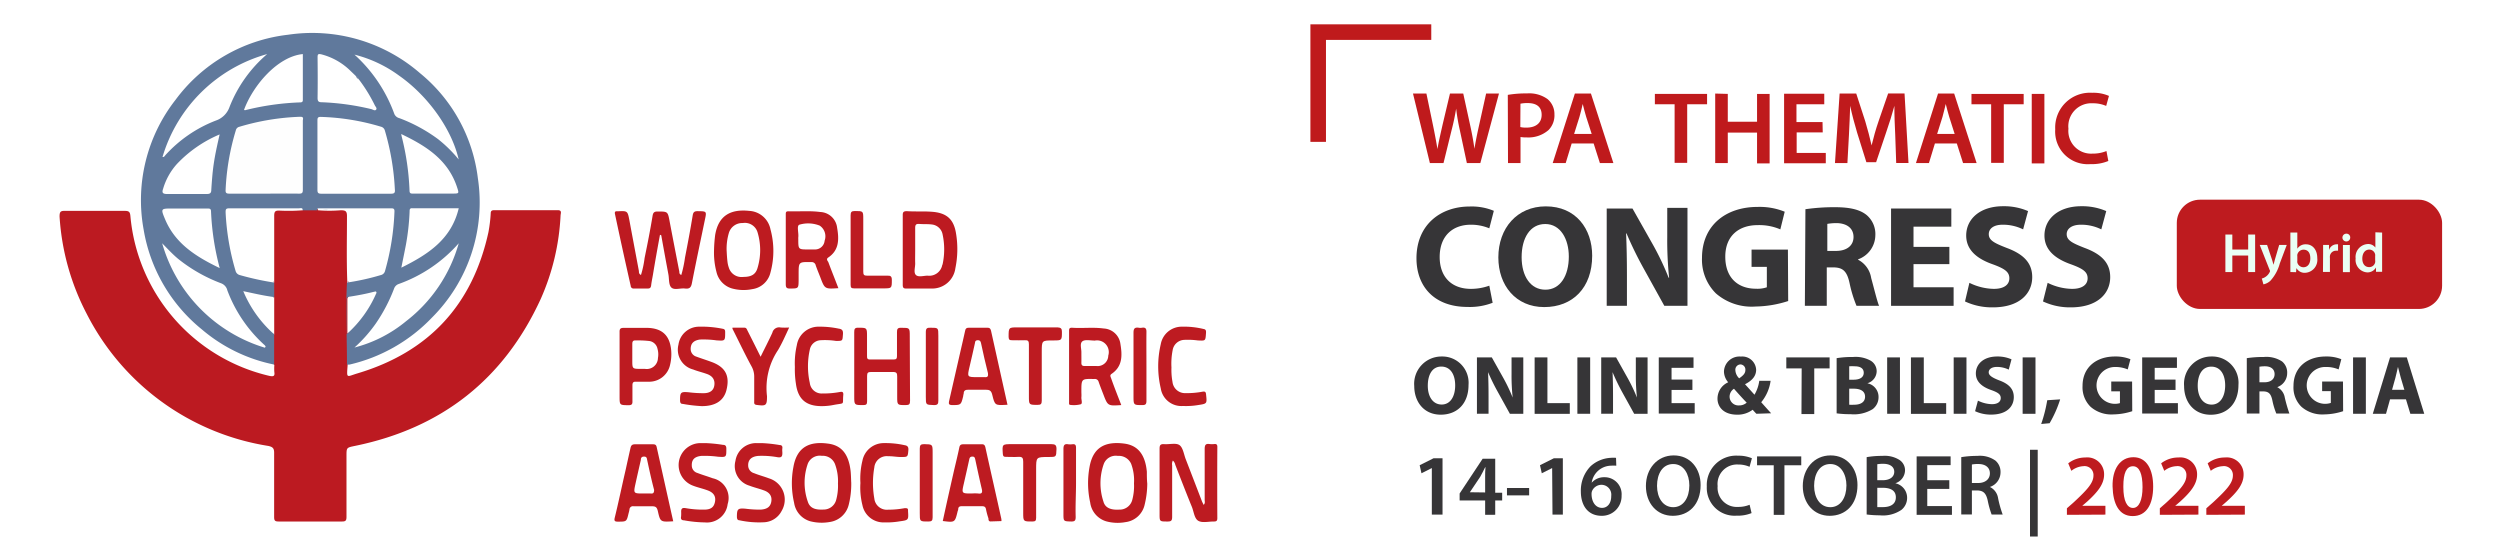 <svg id="Layer_1" data-name="Layer 1" xmlns="http://www.w3.org/2000/svg" viewBox="0 0 359.68 80"><defs><style>.cls-1{fill:#fff;}.cls-2{fill:#fefefe;}.cls-3{fill:#bc1a21;}.cls-4{fill:#60799c;}.cls-5{fill:#bd1a21;}.cls-6{fill:#bd1b21;}.cls-7{fill:#bd1b20;}.cls-8{fill:#bf1c23;}.cls-9{fill:#bd1c22;}.cls-10{fill:#be1b23;}.cls-11{fill:#fdfdfd;}.cls-12{fill:#6f82a3;}.cls-13{fill:#bb1d1a;}.cls-14{fill:#bf1a1c;}.cls-15{fill:#363537;}.cls-16{fill:#be1b1f;}.cls-17{fill:#eafff4;}</style></defs><rect class="cls-1" width="359.68" height="80"/><path class="cls-2" d="M46.51,30.15l.28,0h.42C47,30.17,46.74,30.17,46.51,30.15Zm0,0,.28,0h.42C47,30.17,46.74,30.17,46.51,30.15Zm0,0,.28,0h.42C47,30.17,46.74,30.17,46.51,30.15Zm0,0,.28,0h.42C47,30.17,46.74,30.17,46.51,30.15Zm0,0,.28,0h.42C47,30.17,46.74,30.17,46.51,30.15Zm0,0,.28,0h.42C47,30.17,46.74,30.17,46.51,30.15Zm33.71.15c-3.06,0-6.14,0-9.23,0-.36,0-.45.13-.49.48a21.53,21.53,0,0,1-.32,2.65Q66.76,49.12,51.36,53.77c-1.66.49-1.59.87-1.44-1.29.11,0,.23,0,.34,0a23.82,23.82,0,0,0,11.88-6.76,23.39,23.39,0,0,0,6.61-20,23.1,23.1,0,0,0-8.33-15.11A23.65,23.65,0,0,0,41.43,5a23.43,23.43,0,0,0-16.18,9.37A23.42,23.42,0,0,0,20.66,33a23.43,23.43,0,0,0,8.39,14.4,23.08,23.08,0,0,0,10.39,5.05,6.56,6.56,0,0,0,0,1c.1.62-.18.65-.71.54a26,26,0,0,1-20-23c0-.66-.28-.76-.85-.74-2.84,0-5.67,0-8.53,0-.67,0-.86.12-.81.82a34.8,34.8,0,0,0,3.91,14.05,35.57,35.57,0,0,0,26.14,19c.64.12.82.32.82,1-.05,3.08,0,6.15,0,9.23,0,.54.15.64.66.64q4.55,0,9.09,0c.54,0,.66-.15.66-.66,0-2.91,0-5.82,0-8.73,0-1.27,0-1.23,1.23-1.49C63.55,61.59,72.5,54.56,77.8,43a33.42,33.42,0,0,0,2.85-12C80.66,30.71,80.88,30.28,80.22,30.3ZM50.05,47.92l-.17.15c0-1.76,0-3.35,0-4.94a.44.44,0,0,1,.15-.36.85.85,0,0,1,.35-.1c1.13-.18,2.26-.39,3.37-.68.13,0,.3-.12.38,0s0,.23-.05.33A16.7,16.7,0,0,1,50.05,47.92Zm8.39-1.72A19.19,19.19,0,0,1,51,50a20.51,20.51,0,0,0,3.07-3.46,23.76,23.76,0,0,0,2.62-5,1.09,1.09,0,0,1,.64-.67A20.82,20.82,0,0,0,66,35,21.5,21.5,0,0,1,58.44,46.2Zm-.7-7.69c.24-1.18.45-2.21.65-3.24a34.18,34.18,0,0,0,.54-4.82c0-.28,0-.51.38-.49H66C64.93,34.45,61.57,36.61,57.74,38.51Zm0-19.22C61.32,21,64.49,23,65.78,27c.28.85.25.85-.65.85H59.49c-.28,0-.56.05-.57-.4a37.25,37.25,0,0,0-1.12-7.78C57.78,19.6,57.77,19.52,57.72,19.29Zm-.31-8.46c4.18,2.92,7.6,7.7,8.6,12.08A19.21,19.21,0,0,0,63,20a22.77,22.77,0,0,0-5.54-3,1.06,1.06,0,0,1-.72-.59A21.25,21.25,0,0,0,51,7.86,18.4,18.4,0,0,1,57.41,10.83ZM45.69,8.24c0-.43.08-.52.51-.43a9.26,9.26,0,0,1,4.24,2.4l.76.73a1.07,1.07,0,0,0,.41.46,22.22,22.22,0,0,1,2.32,3.76c.1.19.35.42.18.62s-.44,0-.65-.07a36.25,36.25,0,0,0-7.18-1c-.43,0-.59-.13-.59-.61C45.72,12.17,45.71,10.21,45.69,8.24Zm0,9.1c0-.36.06-.53.51-.51a33.13,33.13,0,0,1,8.63,1.41.76.76,0,0,1,.56.55,36,36,0,0,1,1.44,8.49c0,.48-.13.59-.59.59-1.65,0-3.32,0-5,0s-3.34,0-5,0c-.42,0-.57-.09-.57-.54Q45.72,22.32,45.69,17.34ZM43.57,7.78v6.61c0,.23-.09.32-.32.34a37.63,37.63,0,0,0-8,1.13.33.33,0,0,1-.14-.06C36.4,12.29,39.94,8.13,43.57,7.78Zm-5.13,0A19.22,19.22,0,0,0,33,15.45a3.15,3.15,0,0,1-1.92,1.89,19,19,0,0,0-7.29,5c-.1.13-.18.28-.4.25A21.78,21.78,0,0,1,38.44,7.78ZM31.58,19.3c-.35,1.54-.67,2.95-.87,4.38-.17,1.18-.25,2.38-.33,3.56,0,.47-.15.63-.64.63q-2.93,0-5.85,0c-.54,0-.56-.21-.46-.62a9.19,9.19,0,0,1,2-3.67A18.07,18.07,0,0,1,31.58,19.3ZM24.76,30h5.06c.32,0,.53,0,.54.41a37.67,37.67,0,0,0,1.25,8.16c-3.41-1.64-6.38-3.51-7.85-7C23.1,30,23.14,30,24.76,30ZM38.12,50A22,22,0,0,1,23.33,35c.76.77,1.48,1.56,2.31,2.25a22.46,22.46,0,0,0,6.15,3.5,1.45,1.45,0,0,1,.89.89,20.07,20.07,0,0,0,5.44,8,1.94,1.94,0,0,1,.1.17A.86.86,0,0,0,38.12,50Zm1.32-1.9c0-.05-.11-.1-.16-.15A16.89,16.89,0,0,1,35,41.89c1.47.31,2.86.64,4.29.83v.13a.18.18,0,0,0,.16-.09Zm.79-17.8c-.59,0-.79.1-.77.75,0,2.89,0,5.79,0,8.69,0,.31,0,.61,0,.92a.33.33,0,0,0-.16-.15v.12a40.54,40.54,0,0,1-4.77-1.05A.84.84,0,0,1,33.9,39a35.36,35.36,0,0,1-1.44-8.42c0-.43,0-.61.54-.61,3.35,0,6.69,0,10,0,.19,0,.46-.1.54.13a.76.76,0,0,1,0,.16A25.07,25.07,0,0,1,40.23,30.3Zm8.75,0a20.09,20.09,0,0,1-3.29,0,.29.29,0,0,1,0-.16c.05-.15.23-.13.4-.13,3.42,0,6.85,0,10.27,0,.39,0,.46.16.44.51A35.91,35.91,0,0,1,55.39,39a.8.8,0,0,1-.62.58,34.17,34.17,0,0,1-4.69,1.05s0-.09,0-.12a.65.65,0,0,0-.16.13c-.13-3.16-.07-6.31-.05-9.47C49.88,30.43,49.69,30.27,49,30.28Zm-2.19-.11h.42c-.23,0-.47,0-.7,0Zm-.28,0,.28,0h.42C47,30.17,46.74,30.17,46.51,30.15Zm0,0,.28,0h.42C47,30.17,46.74,30.17,46.51,30.15Zm0,0,.28,0h.42C47,30.17,46.74,30.17,46.51,30.15Zm0,0,.28,0h.42C47,30.17,46.74,30.17,46.51,30.15Zm0,0,.28,0h.42C47,30.17,46.74,30.17,46.51,30.15Zm0,0,.28,0h.42C47,30.17,46.74,30.17,46.51,30.15Z"/><path class="cls-2" d="M94.48,64.33c-.08-.37-.26-.41-.59-.41-.83,0-1.69,0-2.52,0-.45,0-.58.18-.66.54-.23,1-.47,2.1-.7,3.15-.53,2.28-1,4.57-1.56,6.85-.1.42-.07.6.46.59,1.24,0,1.24,0,1.52-1.18a5.29,5.29,0,0,0,.13-.54.5.5,0,0,1,.61-.49c.9,0,1.79,0,2.67,0,.53,0,.67.19.79.63C95,75.11,95,75.11,96.86,75,96.05,71.41,95.27,67.87,94.48,64.33ZM93.58,71c-.34,0-.71,0-1,0-1.44,0-1.46,0-1.15-1.41.25-1.15.51-2.28.77-3.41,0-.25.07-.49.46-.49s.4.24.45.5c.31,1.43.62,2.87,1,4.3C94.1,70.9,94,71.05,93.58,71Z"/><path class="cls-2" d="M96.55,50.26c-.23-2.06-1.35-3.06-3.48-3.09-1.1,0-2.19,0-3.31,0-.47,0-.64.11-.62.62,0,1.64,0,3.28,0,4.92V57c0,1.3,0,1.28,1.28,1.3.5,0,.59-.18.57-.61,0-.75,0-1.51,0-2.24,0-.41.12-.55.51-.53.64,0,1.28,0,1.9,0a3.07,3.07,0,0,0,3-2.41A6.47,6.47,0,0,0,96.55,50.26Zm-1.89,1.25a1.61,1.61,0,0,1-1.87,1.56h-.55c-1.27,0-1.27,0-1.27-1.23,0-.77,0-1.56,0-2.33,0-.38.09-.56.51-.53a13.86,13.86,0,0,1,2,.09,1.41,1.41,0,0,1,1.12,1.13A2.89,2.89,0,0,1,94.66,51.51Z"/><path class="cls-2" d="M96.64,41.4c-.45-.41-.34-1.28-.47-1.94q-.51-2.73-1-5.46c0-.08,0-.19-.21-.21-.35,1.89-.69,3.79-1,5.67-.09.54-.21,1.07-.27,1.61-.05.31-.15.44-.48.44-.69,0-1.36,0-2,0a.4.4,0,0,1-.46-.39Q89.58,36,88.48,30.81c-.06-.3,0-.44.31-.41h.07c1.44-.07,1.43-.07,1.7,1.34.45,2.43.91,4.84,1.36,7.26,0,.18,0,.43.3.56a14.17,14.17,0,0,0,.52-2.44c.41-2,.81-4,1.15-6.08.08-.48.26-.61.72-.61,1.46,0,1.46,0,1.72,1.36.46,2.44.94,4.89,1.41,7.31,0,.17,0,.35.28.46a17,17,0,0,0,.53-2.49c.39-2,.77-4,1.11-6.08.08-.48.25-.61.72-.61,1.3,0,1.3,0,1,1.26-.62,3-1.26,6-1.86,9.08-.12.63-.33.87-1,.79S97.09,41.76,96.64,41.4Z"/><path class="cls-2" d="M97.61,49.59a3,3,0,0,1,3-2.59,15.17,15.17,0,0,1,3.36.3c.3.05.36.19.36.47,0,1.3,0,1.28-1.24,1.2a13.63,13.63,0,0,0-2.39-.12c-.92.13-1.33.58-1.33,1.35a1.14,1.14,0,0,0,.82,1.11c.69.26,1.41.48,2.11.74,2,.74,2.72,2,2.17,4.13-.4,1.49-1.61,2.26-3.54,2.25a21,21,0,0,1-2.73-.32c-.29,0-.37-.16-.39-.47,0-1.2.08-1.31,1.26-1.2a16.76,16.76,0,0,0,2.12.13c.93,0,1.44-.39,1.55-1.11s-.16-1.35-1.11-1.67c-.64-.23-1.31-.38-1.93-.63A2.94,2.94,0,0,1,97.61,49.59Z"/><path class="cls-2" d="M104.69,72.52a3,3,0,0,1-3.28,2.64,17.84,17.84,0,0,1-3-.3c-.36,0-.5-.19-.42-.55A5.65,5.65,0,0,0,98,73.6c0-.46.19-.57.67-.49a13.74,13.74,0,0,0,2.65.21c1,0,1.41-.39,1.55-1.14s-.18-1.32-1.09-1.64c-.67-.25-1.39-.4-2.06-.66a3.16,3.16,0,0,1,1-6.13h.77A20.76,20.76,0,0,1,104,64c.4,0,.51.2.5.59,0,1.2,0,1.2-1.2,1.12a14.73,14.73,0,0,0-2.39-.12c-1,.1-1.4.56-1.38,1.36a1.11,1.11,0,0,0,.82,1.1c.72.28,1.46.49,2.19.76A2.89,2.89,0,0,1,104.69,72.52Z"/><path class="cls-2" d="M110.85,33a3.29,3.29,0,0,0-3.06-2.66c-2.69-.29-4.44.69-4.9,3.48a20.79,20.79,0,0,0-.16,2.14,10.88,10.88,0,0,0,.36,3.21,3.21,3.21,0,0,0,2.22,2.33,6.28,6.28,0,0,0,2.92.1,3.13,3.13,0,0,0,2.61-2.36A11.8,11.8,0,0,0,110.85,33ZM109,38.51c-.27,1-.94,1.33-2.05,1.33a1.91,1.91,0,0,1-2.09-1.33,3.87,3.87,0,0,1-.19-.8c-.07-.56-.1-1.13-.13-1.69a8,8,0,0,1,.32-2.49,2,2,0,0,1,2-1.44A1.9,1.9,0,0,1,109,33.46,8.86,8.86,0,0,1,109,38.51Z"/><path class="cls-2" d="M112.46,73.5a3,3,0,0,1-2.54,1.64,13.33,13.33,0,0,1-3.56-.29c-.24,0-.32-.18-.34-.44,0-1.17.1-1.32,1.25-1.22a15.71,15.71,0,0,0,2.17.13c.94-.06,1.41-.42,1.53-1.16s-.2-1.31-1.1-1.62c-.69-.25-1.39-.41-2.06-.67a2.93,2.93,0,0,1-2-3.56,3,3,0,0,1,3-2.56h.77a20.11,20.11,0,0,1,2.59.28c.29,0,.43.16.39.46s0,.46,0,.7c0,.5-.15.68-.7.59a12.6,12.6,0,0,0-2.74-.19c-1,.08-1.51.55-1.48,1.41a1.15,1.15,0,0,0,.86,1.08c.68.28,1.42.47,2.13.74A3.19,3.19,0,0,1,112.46,73.5Z"/><path class="cls-2" d="M113.54,47.15c-.55,1.13-1,2.21-1.6,3.21A9.81,9.81,0,0,0,110.35,57V57c0,1.36-.13,1.44-1.54,1.25-.36-.07-.3-.3-.3-.51,0-1.18,0-2.34,0-3.52a3,3,0,0,0-.33-1.41c-1-1.82-1.87-3.68-2.8-5.51,0,0,0,0,0-.16h1.7c.35,0,.38.29.5.5.6,1.18,1.19,2.36,1.85,3.69.6-1.24,1.18-2.34,1.69-3.46a1,1,0,0,1,1.21-.75A9.72,9.72,0,0,0,113.54,47.15Z"/><path class="cls-2" d="M119.16,37.05c1.59-1.06,1.56-2.65,1.28-4.27A2.55,2.55,0,0,0,118,30.5c-1.53-.2-3-.05-4.58-.1-.34,0-.37.15-.37.42v2.74c0,2.44,0,4.89,0,7.33,0,.47.12.64.62.62,1.22,0,1.22,0,1.23-1.28v-.77c0-1.8,0-1.78,1.82-1.75a.58.58,0,0,1,.64.47c.2.58.44,1.15.66,1.71.64,1.7.64,1.7,2.6,1.57-.5-1.31-1-2.54-1.46-3.78C119,37.46,118.87,37.25,119.16,37.05Zm-.52-2.42a1.38,1.38,0,0,1-1.43,1.26c-.31,0-.62,0-.91,0-1.45,0-1.45,0-1.45-1.48a2.43,2.43,0,0,1,0-.27c.09-.63-.28-1.69.18-1.82a4.46,4.46,0,0,1,2.9.14A1.85,1.85,0,0,1,118.64,34.63Z"/><path class="cls-2" d="M117.87,47a13,13,0,0,1,2.79.28c.49.07.65.26.62.77-.08,1,0,1-1,1a10.64,10.64,0,0,0-2.25-.1,1.66,1.66,0,0,0-1.52,1.35,11,11,0,0,0,0,4.8,1.71,1.71,0,0,0,1.83,1.51,12.66,12.66,0,0,0,2.53-.22c.32-.05.47,0,.46.38-.07,1.62.41,1.21-1.32,1.54a8.46,8.46,0,0,1-1.73.17c-2.23,0-3.4-1-3.69-3.23a13.28,13.28,0,0,1-.15-2.41,11.56,11.56,0,0,1,.28-3.12A3.16,3.16,0,0,1,117.87,47Z"/><path class="cls-2" d="M122.38,67.77c-.28-2.41-1.28-3.71-3.28-3.95-2.61-.35-4.44.46-4.95,3.36a12.46,12.46,0,0,0,.1,5.16A3.26,3.26,0,0,0,116.59,75a6.56,6.56,0,0,0,2.79.1,3.29,3.29,0,0,0,2.73-2.49,12.16,12.16,0,0,0,.36-3.17C122.44,69,122.44,68.37,122.38,67.77ZM120.28,72a1.86,1.86,0,0,1-1.79,1.31c-1,.05-1.92-.08-2.26-1.11a8.27,8.27,0,0,1,0-5.51,1.86,1.86,0,0,1,2-1.11,1.89,1.89,0,0,1,1.9,1.18,7.1,7.1,0,0,1,.43,2.82A7.59,7.59,0,0,1,120.28,72Z"/><path class="cls-2" d="M127.05,41.49c-1.4,0-2.77,0-4.17,0-.39,0-.5-.11-.5-.51,0-1.69,0-3.37,0-5.06s0-3.3,0-4.93c0-.5.13-.63.62-.63,1.2,0,1.2,0,1.2,1.18,0,2.51,0,5,0,7.53,0,.45.09.6.57.59,1,0,1.92,0,2.88,0,.46,0,.66.08.66.61C128.28,41.49,128.31,41.49,127.05,41.49Z"/><path class="cls-2" d="M125.8,67.23a12.91,12.91,0,0,0,0,4.47,1.81,1.81,0,0,0,2,1.61,12.59,12.59,0,0,0,2.37-.22c.33,0,.51,0,.48.38v.07c.08,1.29.08,1.29-1.23,1.47a11.26,11.26,0,0,1-2.17.15,3.09,3.09,0,0,1-3.16-2.48,10.36,10.36,0,0,1-.29-3.19,10.8,10.8,0,0,1,.29-3.21,3.13,3.13,0,0,1,3.13-2.53,12.6,12.6,0,0,1,2.94.3c.42.06.57.26.54.7-.09,1-.07,1-1.09,1-.6,0-1.21-.13-1.81-.11A1.79,1.79,0,0,0,125.8,67.23Z"/><path class="cls-2" d="M130.92,48.36c0,3.1,0,6.2,0,9.29,0,.5-.11.63-.62.63-1.23,0-1.23,0-1.23-1.22,0-1,0-1.91,0-2.88,0-.46-.07-.67-.61-.66-1.05,0-2.1,0-3.16,0-.41,0-.56.1-.56.55,0,1.22,0,2.44,0,3.67,0,.44-.13.54-.56.54-1.29,0-1.29,0-1.29-1.28V52.71c0-1.64,0-3.28,0-4.92,0-.46.08-.66.59-.64,1.25,0,1.25,0,1.25,1.26,0,.92,0,1.82,0,2.74,0,.39,0,.59.5.57,1.12,0,2.22,0,3.31,0,.38,0,.5-.1.5-.48,0-1.15,0-2.29,0-3.44,0-.46.08-.66.61-.64C130.92,47.18,130.92,47.15,130.92,48.36Z"/><path class="cls-2" d="M134.18,65.13c0,3.1,0,6.18,0,9.28,0,.49-.13.63-.63.62-1.24,0-1.22,0-1.22-1.2,0-1.49,0-3,0-4.44h0c0-1.62,0-3.23,0-4.85,0-.49.13-.64.62-.64C134.16,63.93,134.18,63.9,134.18,65.13Z"/><path class="cls-2" d="M135,48.31c0,3.1,0,6.2,0,9.3,0,.49-.08.68-.64.67-1.16-.05-1.16,0-1.16-1.2V52.72c0-1.64,0-3.28,0-4.93,0-.54.16-.66.67-.64C135,47.18,135,47.15,135,48.31Z"/><path class="cls-2" d="M137.57,33.74c-.31-2.21-1.36-3.14-3.59-3.28-1.16-.08-2.34,0-3.51-.08-.46,0-.6.13-.59.59,0,1.67,0,3.35,0,5s0,3.33,0,5c0,.43.12.56.54.54,1.18,0,2.35,0,3.53,0a3.36,3.36,0,0,0,3.5-2.91A13.58,13.58,0,0,0,137.57,33.74Zm-2,4.35a1.9,1.9,0,0,1-2.11,1.57c-.57,0-1.33.26-1.69-.1s-.08-1.11-.1-1.7,0-1.27,0-1.91c0-1,0-2.11,0-3.16,0-.47.14-.6.59-.57.6.05,1.23,0,1.83.08a1.76,1.76,0,0,1,1.53,1.46A10.2,10.2,0,0,1,135.6,38.09Z"/><path class="cls-2" d="M144.06,74.63c-.75-3.42-1.54-6.85-2.29-10.27-.09-.35-.22-.46-.56-.44H138.6c-.39,0-.52.13-.59.5-.23,1.12-.51,2.23-.77,3.35-.54,2.39-1.08,4.78-1.6,7.19,1.75.22,1.75.22,2.14-1.41a1.29,1.29,0,0,0,.08-.26c0-.36.19-.47.55-.46,1,0,1.91,0,2.88,0,.34,0,.51.11.57.45a9.58,9.58,0,0,0,.35,1.3c0,.16,0,.46.33.44l1.54-.05A1.45,1.45,0,0,0,144.06,74.63ZM140.73,71a5.55,5.55,0,0,0-.91,0c-1.48,0-1.48,0-1.15-1.43.26-1.15.52-2.28.77-3.43.05-.27.13-.45.47-.45s.35.23.41.45c.3,1.41.61,2.84.94,4.25C141.37,70.88,141.24,71.08,140.73,71Z"/><path class="cls-2" d="M142.58,47.58c-.08-.33-.21-.43-.52-.43-.88,0-1.79,0-2.67,0-.35,0-.48.11-.54.46-.18.87-.4,1.74-.59,2.6-.58,2.51-1.13,5-1.72,7.53-.08.37,0,.52.39.54,1.33,0,1.33,0,1.64-1.25,0-.13.05-.26.08-.41,0-.41.23-.57.69-.55.82,0,1.64,0,2.46,0,.56,0,.8.11.95.7.38,1.57.41,1.56,2.05,1.47l.15,0C144.16,54.64,143.36,51.12,142.58,47.58Zm-.93,6.68c-.33,0-.65,0-1,0-1.51,0-1.51,0-1.16-1.49.26-1.15.54-2.28.78-3.42,0-.28.14-.41.43-.41s.39.18.44.42c.31,1.44.63,2.89,1,4.33C142.19,54.1,142.13,54.31,141.65,54.26Z"/><path class="cls-2" d="M152,64.6c-.05,1.15,0,1.15-1.16,1.15-1.77,0-1.77,0-1.77,1.77v2.89c0,1.36,0,2.72,0,4.08,0,.44-.12.54-.56.54-1.3,0-1.3,0-1.3-1.28,0-2.43,0-4.87,0-7.31,0-.52-.1-.75-.69-.71s-1.21,0-1.82,0c-.29,0-.39-.08-.42-.39-.1-1.44-.12-1.44,1.34-1.44,1.88,0,3.75,0,5.64,0C151.83,63.9,152,64.05,152,64.6Z"/><path class="cls-2" d="M152.78,47.74c0,1.24,0,1.24-1.26,1.24-1.64,0-1.64,0-1.64,1.64v3c0,1.34,0,2.67,0,4,0,.48-.11.64-.6.63-1.25,0-1.25,0-1.25-1.26,0-2.48,0-5,0-7.46,0-.46-.13-.61-.59-.58s-1.21,0-1.84,0c-.34,0-.47-.06-.49-.46,0-1.39,0-1.39,1.35-1.39,1.9,0,3.8,0,5.7,0C152.66,47.13,152.78,47.3,152.78,47.74Z"/><path class="cls-2" d="M154.76,74.37c0,.53-.13.67-.67.66C153,75,153,75,153,73.9c0-3.1,0-6.2,0-9.28,0-.54.12-.8.69-.7a2.81,2.81,0,0,0,.58,0c.44-.07.55.13.54.55,0,1.66,0,3.31,0,5S154.71,72.73,154.76,74.37Z"/><path class="cls-2" d="M159.91,53.8c1.61-1.08,1.56-2.67,1.29-4.29a2.55,2.55,0,0,0-2.42-2.25c-1.53-.21-3.05,0-4.57-.11-.33,0-.4.13-.4.43V57.85c0,.17-.06.41.23.41a3.89,3.89,0,0,0,1.46-.1c.28-.11.05-.69.08-1s0-.55,0-.83c0-1.85,0-1.84,1.85-1.8a.55.55,0,0,1,.63.4c.21.6.44,1.19.67,1.78.65,1.7.65,1.7,2.59,1.57-.49-1.28-1-2.54-1.44-3.8C159.79,54.21,159.63,54,159.91,53.8Zm-2.16-1.14c-.56,0-1.12,0-1.69,0-.38,0-.49-.14-.48-.5s0-.93,0-1.49-.24-1.21.12-1.54,1.19-.13,1.82-.13a1.69,1.69,0,0,1,1.93,2.16A1.53,1.53,0,0,1,157.75,52.66Z"/><path class="cls-2" d="M163.1,57c0-3.05,0-6.11,0-9.16,0-.57.15-.8.74-.72a1.34,1.34,0,0,0,.49,0c.5-.07.64.13.63.62,0,1.67,0,3.33,0,5s0,3.28,0,4.92c0,.47-.15.59-.59.59C163.12,58.26,163.1,58.28,163.1,57Z"/><path class="cls-2" d="M165,67.87c-.23-2.43-1.25-3.79-3.25-4.05-2.8-.36-4.51.57-5,3.39a12.88,12.88,0,0,0,.1,5.1A3.26,3.26,0,0,0,159.14,75a6.21,6.21,0,0,0,2.78.12,3.23,3.23,0,0,0,2.77-2.54,13,13,0,0,0,.37-3C165,69,165,68.42,165,67.87ZM162.88,72A1.87,1.87,0,0,1,161,73.32c-1.19.07-2-.26-2.24-1.14a8.34,8.34,0,0,1,.05-5.45,1.84,1.84,0,0,1,2-1.14,1.94,1.94,0,0,1,1.93,1.14,6.82,6.82,0,0,1,.41,2.82A7.66,7.66,0,0,1,162.88,72Z"/><path class="cls-2" d="M167,55.87a13.85,13.85,0,0,1,0-6.34,3.06,3.06,0,0,1,3-2.53,12,12,0,0,1,3.15.33c.36.06.38.26.36.59-.08,1.15-.06,1.11-1.18,1.06a10.55,10.55,0,0,0-2-.08,1.76,1.76,0,0,0-1.62,1.49,10,10,0,0,0-.17,2.48,9.44,9.44,0,0,0,.15,2.08,1.81,1.81,0,0,0,1.9,1.61,11.89,11.89,0,0,0,2.38-.2c.39-.07.52,0,.55.41.07,1.31.09,1.31-1.24,1.51a10.45,10.45,0,0,1-2.16.13A3,3,0,0,1,167,55.87Z"/><path class="cls-2" d="M175.14,74.54c0,.41-.15.5-.53.49-.75,0-1.64.23-2.21-.1s-.64-1.31-.92-2c-.82-2-1.61-4.05-2.39-6.06a1.13,1.13,0,0,0-.35-.61,1.12,1.12,0,0,0-.1.7c0,2.46,0,4.94,0,7.4,0,.57-.16.68-.7.67-1.11,0-1.11,0-1.11-1.1,0-3.11,0-6.23,0-9.36,0-.51.11-.7.65-.67.76.06,1.69-.21,2.2.13s.64,1.31.9,2q1.16,3,2.31,6c.07.2.17.36.28.61.25-.25.15-.49.15-.71,0-2.44,0-4.88,0-7.31,0-.59.13-.83.74-.73a3.21,3.21,0,0,0,.62,0c.39-.05.48.13.46.49C175.12,67.78,175.12,71.16,175.14,74.54Z"/><path class="cls-3" d="M46.79,30.17l-.28,0c.23,0,.47,0,.7,0Z"/><path class="cls-3" d="M80.65,31A33.42,33.42,0,0,1,77.8,43C72.5,54.56,63.55,61.59,51.08,64.15c-1.23.26-1.23.22-1.23,1.49,0,2.91,0,5.82,0,8.73,0,.51-.12.67-.66.66q-4.55,0-9.09,0c-.51,0-.66-.1-.66-.64,0-3.08,0-6.15,0-9.23,0-.65-.18-.85-.82-1a35.57,35.57,0,0,1-26.14-19,34.8,34.8,0,0,1-3.91-14c0-.7.14-.84.81-.82,2.86,0,5.69,0,8.53,0,.57,0,.8.08.85.74a26,26,0,0,0,20,23c.53.11.81.08.71-.54a6.56,6.56,0,0,1,0-1,1.39,1.39,0,0,1-.18-.8c0-1.2,0-2.38,0-3.56V48s.12.1.16.15V42.76a.18.18,0,0,1-.16.09v-.13c0-.68,0-1.39,0-2.08v-.13a.33.33,0,0,1,.16.15c0-.31,0-.61,0-.92,0-2.9,0-5.8,0-8.69,0-.65.18-.77.77-.75a25.07,25.07,0,0,0,3.36-.05.76.76,0,0,0,0-.16,12,12,0,0,1,2.16,0,.29.29,0,0,0,0,.16,20.09,20.09,0,0,0,3.29,0c.71,0,.9.15.89.89,0,3.16-.08,6.31.05,9.47a.65.65,0,0,1,.16-.13s0,.08,0,.12v.11a5.54,5.54,0,0,1,0,2,.44.44,0,0,0-.15.36c0,1.59,0,3.18,0,4.94l.17-.15c.05,1.16.1,2.33.1,3.49a1.4,1.4,0,0,1-.23,1.07c-.15,2.16-.22,1.78,1.44,1.29q15.39-4.62,18.82-20.34a21.53,21.53,0,0,0,.32-2.65c0-.35.13-.48.49-.48,3.09,0,6.17,0,9.23,0C80.88,30.28,80.66,30.71,80.65,31Z"/><path class="cls-4" d="M46.51,30.15l.28,0h.42C47,30.17,46.74,30.17,46.51,30.15Zm22.24-4.52a23.1,23.1,0,0,0-8.33-15.11A23.65,23.65,0,0,0,41.43,5a23.43,23.43,0,0,0-16.18,9.37A23.42,23.42,0,0,0,20.66,33a23.43,23.43,0,0,0,8.39,14.4,23.08,23.08,0,0,0,10.39,5.05V48.1c0-.05-.11-.1-.16-.15A16.89,16.89,0,0,1,35,41.89c1.47.31,2.86.64,4.29.83v.13a.18.18,0,0,0,.16-.09v-2.1a.33.33,0,0,0-.16-.15v.12a40.54,40.54,0,0,1-4.77-1.05A.84.84,0,0,1,33.9,39a35.36,35.36,0,0,1-1.44-8.42c0-.43,0-.61.54-.61,3.35,0,6.69,0,10,0,.19,0,.46-.1.54.13a.76.76,0,0,1,0,.16h2.1a.29.29,0,0,1,0-.16c.05-.15.23-.13.4-.13,3.42,0,6.85,0,10.27,0,.39,0,.46.16.44.51A35.91,35.91,0,0,1,55.39,39a.8.8,0,0,1-.62.58,34.17,34.17,0,0,1-4.69,1.05s0-.09,0-.12a.65.65,0,0,0-.16.13v0h0c-.21,3.93,0,7.88,0,11.82.11,0,.23,0,.34,0a23.82,23.82,0,0,0,11.88-6.76A23.39,23.39,0,0,0,68.75,25.63ZM45.69,8.24c0-.43.08-.52.51-.43a9.26,9.26,0,0,1,4.24,2.4l.76.73a1.07,1.07,0,0,0,.41.46,22.22,22.22,0,0,1,2.32,3.76c.1.19.35.42.18.62s-.44,0-.65-.07a36.25,36.25,0,0,0-7.18-1c-.43,0-.59-.13-.59-.61C45.72,12.17,45.71,10.21,45.69,8.24Zm-2.12-.46v6.61c0,.23-.09.32-.32.34a37.63,37.63,0,0,0-8,1.13.33.33,0,0,1-.14-.06C36.4,12.29,39.94,8.13,43.57,7.78ZM24.76,30h5.06c.32,0,.53,0,.54.41a37.67,37.67,0,0,0,1.25,8.16c-3.41-1.64-6.38-3.51-7.85-7C23.1,30,23.14,30,24.76,30Zm-1.33-2.71a9.19,9.19,0,0,1,2-3.67,18.07,18.07,0,0,1,6.17-4.28c-.35,1.54-.67,2.95-.87,4.38-.17,1.18-.25,2.38-.33,3.56,0,.47-.15.63-.64.63q-2.93,0-5.85,0C23.35,27.87,23.33,27.66,23.43,27.25Zm9.25,14.41a20.07,20.07,0,0,0,5.44,8,1.94,1.94,0,0,1,.1.17.86.86,0,0,0-.1.16A22,22,0,0,1,23.33,35c.76.77,1.48,1.56,2.31,2.25a22.46,22.46,0,0,0,6.15,3.5A1.45,1.45,0,0,1,32.68,41.66ZM31.07,17.34a19,19,0,0,0-7.29,5c-.1.13-.18.28-.4.25A21.78,21.78,0,0,1,38.44,7.78,19.22,19.22,0,0,0,33,15.45,3.15,3.15,0,0,1,31.07,17.34ZM56.24,27.87c-1.65,0-3.32,0-5,0s-3.34,0-5,0c-.42,0-.57-.09-.57-.54q0-5,0-10c0-.36.06-.53.51-.51a33.13,33.13,0,0,1,8.63,1.41.76.76,0,0,1,.56.55,36,36,0,0,1,1.44,8.49C56.87,27.76,56.7,27.87,56.24,27.87ZM50.05,47.92l-.17.15c0-1.76,0-3.35,0-4.94a.44.44,0,0,1,.15-.36.85.85,0,0,1,.35-.1c1.13-.18,2.26-.39,3.37-.68.13,0,.3-.12.38,0s0,.23-.05.33A16.7,16.7,0,0,1,50.05,47.92Zm8.39-1.72A19.19,19.19,0,0,1,51,50a20.51,20.51,0,0,0,3.07-3.46,23.76,23.76,0,0,0,2.62-5,1.09,1.09,0,0,1,.64-.67A20.82,20.82,0,0,0,66,35,21.5,21.5,0,0,1,58.44,46.2Zm-.7-7.69c.24-1.18.45-2.21.65-3.24a34.18,34.18,0,0,0,.54-4.82c0-.28,0-.51.38-.49H66C64.93,34.45,61.57,36.61,57.74,38.51Zm0-19.22C61.32,21,64.49,23,65.78,27c.28.85.25.85-.65.85H59.49c-.28,0-.56.05-.57-.4a37.25,37.25,0,0,0-1.12-7.78C57.78,19.6,57.77,19.52,57.72,19.29ZM63,20a22.77,22.77,0,0,0-5.54-3,1.06,1.06,0,0,1-.72-.59A21.25,21.25,0,0,0,51,7.86a18.4,18.4,0,0,1,6.39,3c4.18,2.92,7.6,7.7,8.6,12.08A19.21,19.21,0,0,0,63,20Z"/><path class="cls-5" d="M101.41,31.64c-.62,3-1.26,6-1.86,9.08-.12.63-.33.87-1,.79s-1.47.25-1.92-.11-.34-1.28-.47-1.94q-.51-2.73-1-5.46c0-.08,0-.19-.21-.21-.35,1.89-.69,3.79-1,5.67-.09.54-.21,1.07-.27,1.61-.05.31-.15.44-.48.44-.69,0-1.36,0-2,0a.4.4,0,0,1-.46-.39Q89.58,36,88.48,30.81c-.06-.3,0-.44.31-.41h.07c1.44-.07,1.43-.07,1.7,1.34.45,2.43.91,4.84,1.36,7.26,0,.18,0,.43.3.56a14.17,14.17,0,0,0,.52-2.44c.41-2,.81-4,1.15-6.08.08-.48.26-.61.72-.61,1.46,0,1.46,0,1.72,1.36.46,2.44.94,4.89,1.41,7.31,0,.17,0,.35.28.46a17,17,0,0,0,.53-2.49c.39-2,.77-4,1.11-6.08.08-.48.25-.61.72-.61C101.68,30.4,101.68,30.38,101.41,31.64Z"/><path class="cls-6" d="M175.14,74.54c0,.41-.15.5-.53.49-.75,0-1.64.23-2.21-.1s-.64-1.31-.92-2c-.82-2-1.61-4.05-2.39-6.06a1.13,1.13,0,0,0-.35-.61,1.12,1.12,0,0,0-.1.7c0,2.46,0,4.94,0,7.4,0,.57-.16.68-.7.67-1.11,0-1.11,0-1.11-1.1,0-3.11,0-6.23,0-9.36,0-.51.11-.7.65-.67.76.06,1.69-.21,2.2.13s.64,1.31.9,2q1.16,3,2.31,6c.07.2.17.36.28.61.25-.25.15-.49.15-.71,0-2.44,0-4.88,0-7.31,0-.59.13-.83.74-.73a3.21,3.21,0,0,0,.62,0c.39-.05.48.13.46.49C175.12,67.78,175.12,71.16,175.14,74.54Z"/><path class="cls-6" d="M119.16,37.05c1.59-1.06,1.56-2.65,1.28-4.27A2.55,2.55,0,0,0,118,30.5c-1.53-.2-3-.05-4.58-.1-.34,0-.37.15-.37.42v2.74c0,2.44,0,4.89,0,7.33,0,.47.12.64.62.62,1.22,0,1.22,0,1.23-1.28v-.77c0-1.8,0-1.78,1.82-1.75a.58.58,0,0,1,.64.47c.2.58.44,1.15.66,1.71.64,1.7.64,1.7,2.6,1.57-.5-1.31-1-2.54-1.46-3.78C119,37.46,118.87,37.25,119.16,37.05Zm-.52-2.42a1.38,1.38,0,0,1-1.43,1.26c-.31,0-.62,0-.91,0-1.45,0-1.45,0-1.45-1.48a2.43,2.43,0,0,1,0-.27c.09-.63-.28-1.69.18-1.82a4.46,4.46,0,0,1,2.9.14A1.85,1.85,0,0,1,118.64,34.63Z"/><path class="cls-5" d="M137.57,33.74c-.31-2.21-1.36-3.14-3.59-3.28-1.16-.08-2.34,0-3.51-.08-.46,0-.6.13-.59.59,0,1.67,0,3.35,0,5s0,3.33,0,5c0,.43.12.56.54.54,1.18,0,2.35,0,3.53,0a3.36,3.36,0,0,0,3.5-2.91A13.58,13.58,0,0,0,137.57,33.74Zm-2,4.35a1.9,1.9,0,0,1-2.11,1.57c-.57,0-1.33.26-1.69-.1s-.08-1.11-.1-1.7,0-1.27,0-1.91c0-1,0-2.11,0-3.16,0-.47.14-.6.59-.57.6.05,1.23,0,1.83.08a1.76,1.76,0,0,1,1.53,1.46A10.2,10.2,0,0,1,135.6,38.09Z"/><path class="cls-5" d="M159.91,53.8c1.61-1.08,1.56-2.67,1.29-4.29a2.55,2.55,0,0,0-2.42-2.25c-1.53-.21-3.05,0-4.57-.11-.33,0-.4.13-.4.43V57.85c0,.17-.06.41.23.41a3.89,3.89,0,0,0,1.46-.1c.28-.11.05-.69.08-1s0-.55,0-.83c0-1.85,0-1.84,1.85-1.8a.55.55,0,0,1,.63.4c.21.6.44,1.19.67,1.78.65,1.7.65,1.7,2.59,1.57-.49-1.28-1-2.54-1.44-3.8C159.79,54.21,159.63,54,159.91,53.8Zm-2.16-1.14c-.56,0-1.12,0-1.69,0-.38,0-.49-.14-.48-.5s0-.93,0-1.49-.24-1.21.12-1.54,1.19-.13,1.82-.13a1.69,1.69,0,0,1,1.93,2.16A1.53,1.53,0,0,1,157.75,52.66Z"/><path class="cls-6" d="M122.38,67.77c-.28-2.41-1.28-3.71-3.28-3.95-2.61-.35-4.44.46-4.95,3.36a12.46,12.46,0,0,0,.1,5.16A3.26,3.26,0,0,0,116.59,75a6.56,6.56,0,0,0,2.79.1,3.29,3.29,0,0,0,2.73-2.49,12.16,12.16,0,0,0,.36-3.17C122.44,69,122.44,68.37,122.38,67.77ZM120.28,72a1.86,1.86,0,0,1-1.79,1.31c-1,.05-1.92-.08-2.26-1.11a8.27,8.27,0,0,1,0-5.51,1.86,1.86,0,0,1,2-1.11,1.89,1.89,0,0,1,1.9,1.18,7.1,7.1,0,0,1,.43,2.82A7.59,7.59,0,0,1,120.28,72Z"/><path class="cls-6" d="M165,67.87c-.23-2.43-1.25-3.79-3.25-4.05-2.8-.36-4.51.57-5,3.39a12.88,12.88,0,0,0,.1,5.1A3.26,3.26,0,0,0,159.14,75a6.21,6.21,0,0,0,2.78.12,3.23,3.23,0,0,0,2.77-2.54,13,13,0,0,0,.37-3C165,69,165,68.42,165,67.87ZM162.88,72A1.87,1.87,0,0,1,161,73.32c-1.19.07-2-.26-2.24-1.14a8.34,8.34,0,0,1,.05-5.45,1.84,1.84,0,0,1,2-1.14,1.94,1.94,0,0,1,1.93,1.14,6.82,6.82,0,0,1,.41,2.82A7.66,7.66,0,0,1,162.88,72Z"/><path class="cls-7" d="M110.85,33a3.29,3.29,0,0,0-3.06-2.66c-2.69-.29-4.44.69-4.9,3.48a20.79,20.79,0,0,0-.16,2.14,10.88,10.88,0,0,0,.36,3.21,3.21,3.21,0,0,0,2.22,2.33,6.28,6.28,0,0,0,2.92.1,3.13,3.13,0,0,0,2.61-2.36A11.8,11.8,0,0,0,110.85,33ZM109,38.51c-.27,1-.94,1.33-2.05,1.33a1.91,1.91,0,0,1-2.09-1.33,3.87,3.87,0,0,1-.19-.8c-.07-.56-.1-1.13-.13-1.69a8,8,0,0,1,.32-2.49,2,2,0,0,1,2-1.44A1.9,1.9,0,0,1,109,33.46,8.86,8.86,0,0,1,109,38.51Z"/><path class="cls-5" d="M130.93,57.65c0,.5-.11.63-.62.63-1.23,0-1.23,0-1.23-1.22,0-1,0-1.91,0-2.88,0-.46-.07-.67-.61-.66-1.05,0-2.1,0-3.16,0-.41,0-.56.1-.56.55,0,1.22,0,2.44,0,3.67,0,.44-.13.54-.56.54-1.29,0-1.29,0-1.29-1.28V52.71c0-1.64,0-3.28,0-4.92,0-.46.08-.66.59-.64,1.25,0,1.25,0,1.25,1.26,0,.92,0,1.82,0,2.74,0,.39,0,.59.5.57,1.12,0,2.22,0,3.31,0,.38,0,.5-.1.5-.48,0-1.15,0-2.29,0-3.44,0-.46.08-.66.61-.64,1.23,0,1.23,0,1.23,1.21C130.92,51.46,130.9,54.56,130.93,57.65Z"/><path class="cls-6" d="M144.06,74.63c-.75-3.42-1.54-6.85-2.29-10.27-.09-.35-.22-.46-.56-.44H138.6c-.39,0-.52.13-.59.5-.23,1.12-.51,2.23-.77,3.35-.54,2.39-1.08,4.78-1.6,7.19,1.75.22,1.75.22,2.14-1.41a1.29,1.29,0,0,0,.08-.26c0-.36.19-.47.55-.46,1,0,1.91,0,2.88,0,.34,0,.51.11.57.45a9.58,9.58,0,0,0,.35,1.3c0,.16,0,.46.33.44l1.54-.05A1.45,1.45,0,0,0,144.06,74.63ZM140.73,71a5.55,5.55,0,0,0-.91,0c-1.48,0-1.48,0-1.15-1.43.26-1.15.52-2.28.77-3.43.05-.27.13-.45.47-.45s.35.23.41.45c.3,1.41.61,2.84.94,4.25C141.37,70.88,141.24,71.08,140.73,71Z"/><path class="cls-6" d="M94.48,64.33c-.08-.37-.26-.41-.59-.41-.83,0-1.69,0-2.52,0-.45,0-.58.18-.66.54-.23,1-.47,2.1-.7,3.15-.53,2.28-1,4.57-1.56,6.85-.1.42-.07.6.46.59,1.24,0,1.24,0,1.52-1.18a5.29,5.29,0,0,0,.13-.54.5.5,0,0,1,.61-.49c.9,0,1.79,0,2.67,0,.53,0,.67.19.79.63C95,75.11,95,75.11,96.86,75,96.05,71.41,95.27,67.87,94.48,64.33ZM93.58,71c-.34,0-.71,0-1,0-1.44,0-1.46,0-1.15-1.41.25-1.15.51-2.28.77-3.41,0-.25.07-.49.46-.49s.4.24.45.5c.31,1.43.62,2.87,1,4.3C94.1,70.9,94,71.05,93.58,71Z"/><path class="cls-6" d="M142.58,47.58c-.08-.33-.21-.43-.52-.43-.88,0-1.79,0-2.67,0-.35,0-.48.11-.54.46-.18.87-.4,1.74-.59,2.6-.58,2.51-1.13,5-1.72,7.53-.08.37,0,.52.39.54,1.33,0,1.33,0,1.64-1.25,0-.13.05-.26.08-.41,0-.41.23-.57.69-.55.82,0,1.64,0,2.46,0,.56,0,.8.11.95.7.38,1.57.41,1.56,2.05,1.47l.15,0C144.16,54.64,143.36,51.12,142.58,47.58Zm-.93,6.68c-.33,0-.65,0-1,0-1.51,0-1.51,0-1.16-1.49.26-1.15.54-2.28.78-3.42,0-.28.14-.41.43-.41s.39.18.44.42c.31,1.44.63,2.89,1,4.33C142.19,54.1,142.13,54.31,141.65,54.26Z"/><path class="cls-6" d="M96.55,50.26c-.23-2.06-1.35-3.06-3.48-3.09-1.1,0-2.19,0-3.31,0-.47,0-.64.11-.62.62,0,1.64,0,3.28,0,4.92V57c0,1.3,0,1.28,1.28,1.3.5,0,.59-.18.57-.61,0-.75,0-1.51,0-2.24,0-.41.12-.55.51-.53.64,0,1.28,0,1.9,0a3.07,3.07,0,0,0,3-2.41A6.47,6.47,0,0,0,96.55,50.26Zm-1.89,1.25a1.61,1.61,0,0,1-1.87,1.56h-.55c-1.27,0-1.27,0-1.27-1.23,0-.77,0-1.56,0-2.33,0-.38.09-.56.51-.53a13.86,13.86,0,0,1,2,.09,1.41,1.41,0,0,1,1.12,1.13A2.89,2.89,0,0,1,94.66,51.51Z"/><path class="cls-6" d="M104.5,56.18c-.4,1.49-1.61,2.26-3.54,2.25a21,21,0,0,1-2.73-.32c-.29,0-.37-.16-.39-.47,0-1.2.08-1.31,1.26-1.2a16.76,16.76,0,0,0,2.12.13c.93,0,1.44-.39,1.55-1.11s-.16-1.35-1.11-1.67c-.64-.23-1.31-.38-1.93-.63a2.94,2.94,0,0,1-2.12-3.57,3,3,0,0,1,3-2.59,15.17,15.17,0,0,1,3.36.3c.3.05.36.19.36.47,0,1.3,0,1.28-1.24,1.2a13.63,13.63,0,0,0-2.39-.12c-.92.13-1.33.58-1.33,1.35a1.14,1.14,0,0,0,.82,1.11c.69.26,1.41.48,2.11.74C104.38,52.79,105.05,54.07,104.5,56.18Z"/><path class="cls-6" d="M104.69,72.52a3,3,0,0,1-3.28,2.64,17.84,17.84,0,0,1-3-.3c-.36,0-.5-.19-.42-.55A5.65,5.65,0,0,0,98,73.6c0-.46.19-.57.67-.49a13.74,13.74,0,0,0,2.65.21c1,0,1.41-.39,1.55-1.14s-.18-1.32-1.09-1.64c-.67-.25-1.39-.4-2.06-.66a3.16,3.16,0,0,1,1-6.13h.77A20.76,20.76,0,0,1,104,64c.4,0,.51.2.5.59,0,1.2,0,1.2-1.2,1.12a14.73,14.73,0,0,0-2.39-.12c-1,.1-1.4.56-1.38,1.36a1.11,1.11,0,0,0,.82,1.1c.72.28,1.46.49,2.19.76A2.89,2.89,0,0,1,104.69,72.52Z"/><path class="cls-6" d="M112.46,73.5a3,3,0,0,1-2.54,1.64,13.33,13.33,0,0,1-3.56-.29c-.24,0-.32-.18-.34-.44,0-1.17.1-1.32,1.25-1.22a15.71,15.71,0,0,0,2.17.13c.94-.06,1.41-.42,1.53-1.16s-.2-1.31-1.1-1.62c-.69-.25-1.39-.41-2.06-.67a2.93,2.93,0,0,1-2-3.56,3,3,0,0,1,3-2.56h.77a20.11,20.11,0,0,1,2.59.28c.29,0,.43.16.39.46s0,.46,0,.7c0,.5-.15.68-.7.59a12.6,12.6,0,0,0-2.74-.19c-1,.08-1.51.55-1.48,1.41a1.15,1.15,0,0,0,.86,1.08c.68.28,1.42.47,2.13.74A3.19,3.19,0,0,1,112.46,73.5Z"/><path class="cls-6" d="M172.35,58.28a10.45,10.45,0,0,1-2.16.13A3,3,0,0,1,167,55.87a13.85,13.85,0,0,1,0-6.34,3.06,3.06,0,0,1,3-2.53,12,12,0,0,1,3.15.33c.36.06.38.26.36.59-.08,1.15-.06,1.11-1.18,1.06a10.55,10.55,0,0,0-2-.08,1.76,1.76,0,0,0-1.62,1.49,10,10,0,0,0-.17,2.48,9.44,9.44,0,0,0,.15,2.08,1.81,1.81,0,0,0,1.9,1.61,11.89,11.89,0,0,0,2.38-.2c.39-.07.52,0,.55.41C173.66,58.08,173.68,58.08,172.35,58.28Z"/><path class="cls-5" d="M119.93,58.26a8.46,8.46,0,0,1-1.73.17c-2.23,0-3.4-1-3.69-3.23a13.28,13.28,0,0,1-.15-2.41,11.56,11.56,0,0,1,.28-3.12A3.16,3.16,0,0,1,117.87,47a13,13,0,0,1,2.79.28c.49.07.65.26.62.77-.08,1,0,1-1,1a10.64,10.64,0,0,0-2.25-.1,1.66,1.66,0,0,0-1.52,1.35,11,11,0,0,0,0,4.8,1.71,1.71,0,0,0,1.83,1.51,12.66,12.66,0,0,0,2.53-.22c.32-.05.47,0,.46.38C121.18,58.34,121.66,57.93,119.93,58.26Z"/><path class="cls-7" d="M130.64,73.54c.08,1.29.08,1.29-1.23,1.47a11.26,11.26,0,0,1-2.17.15,3.09,3.09,0,0,1-3.16-2.48,10.36,10.36,0,0,1-.29-3.19,10.8,10.8,0,0,1,.29-3.21,3.13,3.13,0,0,1,3.13-2.53,12.6,12.6,0,0,1,2.94.3c.42.06.57.26.54.7-.09,1-.07,1-1.09,1-.6,0-1.21-.13-1.81-.11a1.79,1.79,0,0,0-2,1.61,12.91,12.91,0,0,0,0,4.47,1.81,1.81,0,0,0,2,1.61,12.59,12.59,0,0,0,2.37-.22c.33,0,.51,0,.48.38Z"/><path class="cls-6" d="M111.94,50.36A9.81,9.81,0,0,0,110.35,57V57c0,1.36-.13,1.44-1.54,1.25-.36-.07-.3-.3-.3-.51,0-1.18,0-2.34,0-3.52a3,3,0,0,0-.33-1.41c-1-1.82-1.87-3.68-2.8-5.51,0,0,0,0,0-.16h1.7c.35,0,.38.29.5.5.6,1.18,1.19,2.36,1.85,3.69.6-1.24,1.18-2.34,1.69-3.46a1,1,0,0,1,1.21-.75,9.72,9.72,0,0,0,1.21,0C113,48.28,112.53,49.36,111.94,50.36Z"/><path class="cls-6" d="M152,64.6c-.05,1.15,0,1.15-1.16,1.15-1.77,0-1.77,0-1.77,1.77v2.89c0,1.36,0,2.72,0,4.08,0,.44-.12.54-.56.54-1.3,0-1.3,0-1.3-1.28,0-2.43,0-4.87,0-7.31,0-.52-.1-.75-.69-.71s-1.21,0-1.82,0c-.29,0-.39-.08-.42-.39-.1-1.44-.12-1.44,1.34-1.44,1.88,0,3.75,0,5.64,0C151.83,63.9,152,64.05,152,64.6Z"/><path class="cls-6" d="M152.78,47.74c0,1.24,0,1.24-1.26,1.24-1.64,0-1.64,0-1.64,1.64v3c0,1.34,0,2.67,0,4,0,.48-.11.64-.6.63-1.25,0-1.25,0-1.25-1.26,0-2.48,0-5,0-7.46,0-.46-.13-.61-.59-.58s-1.21,0-1.84,0c-.34,0-.47-.06-.49-.46,0-1.39,0-1.39,1.35-1.39,1.9,0,3.8,0,5.7,0C152.66,47.13,152.78,47.3,152.78,47.74Z"/><path class="cls-6" d="M128.31,40.27c0,1.22,0,1.22-1.26,1.22s-2.77,0-4.17,0c-.39,0-.5-.11-.5-.51,0-1.69,0-3.37,0-5.06s0-3.3,0-4.93c0-.5.13-.63.62-.63,1.2,0,1.2,0,1.2,1.18,0,2.51,0,5,0,7.53,0,.45.09.6.57.59,1,0,1.92,0,2.88,0C128.11,39.64,128.31,39.74,128.31,40.27Z"/><path class="cls-8" d="M134.18,65.13c0,3.1,0,6.18,0,9.28,0,.49-.13.63-.63.62-1.24,0-1.22,0-1.22-1.2,0-1.49,0-3,0-4.44h0c0-1.62,0-3.23,0-4.85,0-.49.13-.64.62-.64C134.16,63.93,134.18,63.9,134.18,65.13Z"/><path class="cls-6" d="M164.94,52.77c0,1.64,0,3.28,0,4.92,0,.47-.15.59-.59.59-1.25,0-1.27,0-1.27-1.25,0-3.05,0-6.11,0-9.16,0-.57.15-.8.74-.72a1.34,1.34,0,0,0,.49,0c.5-.07.64.13.63.62C164.92,49.44,164.94,51.1,164.94,52.77Z"/><path class="cls-9" d="M154.76,74.37c0,.53-.13.67-.67.66C153,75,153,75,153,73.9c0-3.1,0-6.2,0-9.28,0-.54.12-.8.69-.7a2.81,2.81,0,0,0,.58,0c.44-.07.55.13.54.55,0,1.66,0,3.31,0,5S154.71,72.73,154.76,74.37Z"/><path class="cls-10" d="M135,57.61c0,.49-.08.68-.64.67-1.16-.05-1.16,0-1.16-1.2V52.72c0-1.64,0-3.28,0-4.93,0-.54.16-.66.67-.64,1.13,0,1.13,0,1.13,1.16C135,51.41,135,54.51,135,57.61Z"/><path class="cls-2" d="M49.92,40.64v0a.9.9,0,0,1,.16,0s0-.09,0-.12A.65.65,0,0,0,49.92,40.64ZM46.51,30.15l.28,0h.42C47,30.17,46.74,30.17,46.51,30.15Z"/><path class="cls-2" d="M39.28,40.51v.12l.16,0A.33.33,0,0,0,39.28,40.51Z"/><path class="cls-11" d="M39.28,42.72v.13a.18.18,0,0,0,.16-.09Z"/><path class="cls-2" d="M38,27.86c-1.67,0-3.34,0-5,0-.43,0-.57-.1-.54-.55a34.51,34.51,0,0,1,1.47-8.56.67.67,0,0,1,.51-.51,34.37,34.37,0,0,1,8.78-1.44c.54,0,.35.33.35.55,0,2.37,0,4.74,0,7.11,0,1,0,1.92,0,2.88,0,.41-.13.52-.52.52C41.38,27.85,39.69,27.86,38,27.86Z"/><path class="cls-2" d="M51.61,11.4a1.07,1.07,0,0,1-.41-.46A.93.93,0,0,1,51.61,11.4Z"/><path class="cls-12" d="M51.61,11.4a1.07,1.07,0,0,1-.41-.46A.4.4,0,0,1,51.61,11.4Z"/><path class="cls-13" d="M133.53,48.17v9.76h-.09V48.14Z"/><path class="cls-14" d="M205.72,23.46l-2.43-10h1.93l.94,4.52c.25,1.21.49,2.48.65,3.47h0c.17-1.05.45-2.23.73-3.48l1.07-4.51h1.91l1,4.58c.26,1.18.46,2.29.61,3.36h0c.18-1.09.41-2.23.68-3.43l1-4.51h1.85l-2.68,10h-1.94l-1-4.68a28.87,28.87,0,0,1-.54-3.15h0c-.18,1.06-.37,2-.67,3.15l-1.15,4.68Z"/><path class="cls-14" d="M216.93,13.65a15.48,15.48,0,0,1,2.77-.21,4.51,4.51,0,0,1,2.94.81,2.81,2.81,0,0,1,1,2.2,3,3,0,0,1-.85,2.26,4.39,4.39,0,0,1-3.14,1.06,4.66,4.66,0,0,1-.89-.06v3.75h-1.8Zm1.8,4.63a3.6,3.6,0,0,0,.89.08c1.35,0,2.18-.67,2.18-1.84s-.77-1.69-2-1.69a4.64,4.64,0,0,0-1.05.09Z"/><path class="cls-14" d="M226.12,20.64l-.86,2.82h-1.87l3.19-10h2.31l3.23,10h-1.94l-.9-2.82ZM229,19.27l-.79-2.45c-.19-.6-.35-1.28-.5-1.86h0c-.14.58-.29,1.27-.47,1.86l-.77,2.45Z"/><path class="cls-14" d="M240.93,15h-2.84V13.51h7.51V15h-2.86v8.43h-1.81Z"/><path class="cls-14" d="M248.58,13.51v4h4.21v-4h1.81v10h-1.81V19.08h-4.21v4.38h-1.81v-10Z"/><path class="cls-14" d="M262.24,19.05h-3.75V22h4.19v1.49h-6v-10h5.78V15h-4v2.56h3.75Z"/><path class="cls-14" d="M272.67,19.4c-.06-1.28-.13-2.83-.12-4.17h0c-.33,1.21-.74,2.55-1.18,3.8l-1.45,4.31h-1.4l-1.33-4.25c-.38-1.27-.74-2.62-1-3.86h0c-.05,1.29-.1,2.87-.18,4.23l-.22,4H264l.67-10h2.39l1.3,4c.35,1.17.66,2.35.91,3.46h0c.26-1.08.6-2.31,1-3.47l1.38-4h2.36l.57,10h-1.77Z"/><path class="cls-14" d="M278.38,20.64l-.86,2.82h-1.87l3.18-10h2.32l3.23,10h-1.95l-.9-2.82Zm2.84-1.37-.78-2.45c-.19-.6-.35-1.28-.5-1.86h0c-.15.58-.3,1.27-.47,1.86l-.77,2.45Z"/><path class="cls-14" d="M286.47,15h-2.83V13.51h7.51V15h-2.86v8.43h-1.82Z"/><path class="cls-14" d="M294.13,13.51v10h-1.82v-10Z"/><path class="cls-14" d="M303.33,23.16a6.06,6.06,0,0,1-2.56.45,4.69,4.69,0,0,1-5.08-5A5,5,0,0,1,301,13.35a5.54,5.54,0,0,1,2.42.45l-.4,1.44a4.75,4.75,0,0,0-1.94-.38,3.31,3.31,0,0,0-3.49,3.66,3.27,3.27,0,0,0,3.47,3.58,5.1,5.1,0,0,0,2-.37Z"/><path class="cls-15" d="M214.75,43.56a9.06,9.06,0,0,1-3.6.6c-4.86,0-7.36-3-7.36-7,0-4.79,3.42-7.45,7.67-7.45a8.31,8.31,0,0,1,3.46.62l-.65,2.52a6.83,6.83,0,0,0-2.66-.52c-2.52,0-4.48,1.52-4.48,4.65,0,2.81,1.66,4.58,4.5,4.58a7.86,7.86,0,0,0,2.64-.46Z"/><path class="cls-15" d="M229.07,36.79c0,4.6-2.79,7.39-6.9,7.39s-6.6-3.14-6.6-7.14c0-4.21,2.69-7.35,6.83-7.35C226.71,29.69,229.07,32.91,229.07,36.79ZM218.92,37c0,2.75,1.29,4.68,3.42,4.68s3.37-2,3.37-4.77c0-2.52-1.2-4.68-3.39-4.68S218.92,34.25,218.92,37Z"/><path class="cls-15" d="M231.16,44v-14h3.71l2.91,5.15a39.2,39.2,0,0,1,2.29,4.81h.07a51.65,51.65,0,0,1-.27-5.85V29.91h2.91V44h-3.33l-3-5.42a53.12,53.12,0,0,1-2.44-5l-.06,0c.08,1.86.12,3.83.12,6.13V44Z"/><path class="cls-15" d="M257.27,43.31a15.88,15.88,0,0,1-4.69.79,7.83,7.83,0,0,1-5.71-1.89,6.82,6.82,0,0,1-2-5.11c0-4.66,3.42-7.33,8-7.33a9.59,9.59,0,0,1,3.9.69L256.14,33a7.66,7.66,0,0,0-3.27-.61c-2.65,0-4.65,1.5-4.65,4.54s1.82,4.61,4.42,4.61a4.12,4.12,0,0,0,1.56-.21V38.39H252V35.91h5.23Z"/><path class="cls-15" d="M259.75,30.1a28.81,28.81,0,0,1,4.23-.29c2.08,0,3.54.31,4.54,1.1a3.58,3.58,0,0,1,1.29,2.94,3.73,3.73,0,0,1-2.48,3.46v.06A3.58,3.58,0,0,1,269.21,40c.44,1.58.87,3.41,1.14,4H267.1a18.42,18.42,0,0,1-1-3.27c-.38-1.76-1-2.23-2.28-2.26h-1V44h-3.15Zm3.15,6h1.25c1.58,0,2.52-.79,2.52-2s-.88-1.94-2.34-2a7.79,7.79,0,0,0-1.43.11Z"/><path class="cls-15" d="M280.46,38H275.3v3.33h5.77V44h-9v-14h8.67v2.61H275.3v2.91h5.16Z"/><path class="cls-15" d="M283.34,40.69a8.24,8.24,0,0,0,3.52.87c1.46,0,2.23-.6,2.23-1.52s-.67-1.38-2.35-2c-2.34-.81-3.86-2.1-3.86-4.15,0-2.39,2-4.22,5.32-4.22a8.68,8.68,0,0,1,3.58.7L291.07,33a6.53,6.53,0,0,0-2.94-.67c-1.37,0-2,.62-2,1.35,0,.9.79,1.29,2.61,2,2.47.92,3.64,2.21,3.64,4.19,0,2.35-1.81,4.35-5.67,4.35a9.12,9.12,0,0,1-4-.85Z"/><path class="cls-15" d="M294.6,40.69a8.17,8.17,0,0,0,3.52.87c1.45,0,2.23-.6,2.23-1.52s-.67-1.38-2.36-2c-2.33-.81-3.85-2.1-3.85-4.15,0-2.39,2-4.22,5.31-4.22a8.68,8.68,0,0,1,3.58.7L302.32,33a6.51,6.51,0,0,0-2.93-.67c-1.38,0-2.05.62-2.05,1.35,0,.9.8,1.29,2.61,2,2.48.92,3.65,2.21,3.65,4.19,0,2.35-1.82,4.35-5.67,4.35a9.14,9.14,0,0,1-4-.85Z"/><rect class="cls-16" x="313.18" y="28.73" width="38.17" height="15.72" rx="3.34"/><path class="cls-17" d="M321.17,33.74V35.9h2.28V33.74h1v5.4h-1V36.76h-2.28v2.38h-1v-5.4Z"/><path class="cls-17" d="M326.17,35.24l.7,2.09c.08.24.16.54.22.76h0c.07-.22.14-.51.21-.77l.61-2.08H329l-1,2.66a6,6,0,0,1-1.36,2.5,2.06,2.06,0,0,1-1,.51l-.23-.84a1.57,1.57,0,0,0,.58-.27,1.7,1.7,0,0,0,.53-.61.46.46,0,0,0,.07-.18.39.39,0,0,0-.06-.19l-1.42-3.58Z"/><path class="cls-17" d="M329.52,39.14c0-.27,0-.7,0-1.1V33.46h1v2.32h0a1.41,1.41,0,0,1,1.25-.63c.95,0,1.63.79,1.62,2a1.86,1.86,0,0,1-1.76,2.1,1.35,1.35,0,0,1-1.24-.68h0l-.05.59Zm1-1.61a.86.86,0,0,0,0,.23.91.91,0,0,0,.87.69c.62,0,1-.5,1-1.28s-.32-1.25-1-1.25a.92.92,0,0,0-.87.72,1,1,0,0,0,0,.26Z"/><path class="cls-17" d="M334.23,36.5c0-.53,0-.91,0-1.26h.85l0,.74h0a1.16,1.16,0,0,1,1.06-.83.88.88,0,0,1,.24,0v.92a2,2,0,0,0-.29,0,.88.88,0,0,0-.88.75,1.28,1.28,0,0,0,0,.3v2h-1Z"/><path class="cls-17" d="M338.13,34.15a.56.56,0,1,1-.56-.53A.53.53,0,0,1,338.13,34.15Zm-1.05,5v-3.9h1v3.9Z"/><path class="cls-17" d="M342.72,33.46V38c0,.4,0,.83,0,1.1h-.88l0-.62h0a1.4,1.4,0,0,1-1.27.71,1.79,1.79,0,0,1-1.66-2,1.86,1.86,0,0,1,1.74-2.08,1.27,1.27,0,0,1,1.1.51h0v-2.2Zm-1,3.4a1.06,1.06,0,0,0,0-.25.86.86,0,0,0-.85-.7c-.63,0-1,.56-1,1.29s.35,1.23,1,1.23a.86.86,0,0,0,.85-.69.92.92,0,0,0,0-.29Z"/><path class="cls-15" d="M211.28,55.39c0,2.66-1.61,4.27-4,4.27s-3.81-1.82-3.81-4.12a3.93,3.93,0,0,1,3.94-4.25A3.78,3.78,0,0,1,211.28,55.39Zm-5.86.11c0,1.59.75,2.7,2,2.7s1.94-1.17,1.94-2.75-.69-2.71-2-2.71S205.42,53.92,205.42,55.5Z"/><path class="cls-15" d="M212.49,59.53V51.42h2.14l1.68,3a24.34,24.34,0,0,1,1.32,2.78h0a30.06,30.06,0,0,1-.16-3.38V51.42h1.69v8.11h-1.93l-1.73-3.13a30.4,30.4,0,0,1-1.41-2.86h0c.05,1.07.07,2.21.07,3.54v2.44Z"/><path class="cls-15" d="M220.79,51.42h1.84V58h3.22v1.54h-5.06Z"/><path class="cls-15" d="M228.78,51.42v8.11h-1.84V51.42Z"/><path class="cls-15" d="M230.37,59.53V51.42h2.14l1.68,3a24.34,24.34,0,0,1,1.32,2.78h0a30.06,30.06,0,0,1-.16-3.38V51.42h1.69v8.11h-1.93l-1.73-3.13A30.4,30.4,0,0,1,232,53.54h0c.05,1.07.07,2.21.07,3.54v2.44Z"/><path class="cls-15" d="M243.49,56.1h-3V58h3.33v1.5h-5.17V51.42h5v1.5h-3.16v1.69h3Z"/><path class="cls-15" d="M252.69,59.53c-.17-.18-.34-.36-.53-.58a3.57,3.57,0,0,1-2.23.71c-2,0-2.83-1.17-2.83-2.3A2.57,2.57,0,0,1,248.64,55v0a2.42,2.42,0,0,1-.61-1.56,2.23,2.23,0,0,1,2.43-2.14,2,2,0,0,1,2.2,1.9c0,.82-.48,1.51-1.6,2.08v0c.47.52,1,1.11,1.36,1.51a5.4,5.4,0,0,0,.69-2h1.63a6.12,6.12,0,0,1-1.35,3.08c.46.52.93,1.05,1.43,1.59Zm-1.39-1.6c-.5-.51-1.16-1.24-1.83-2a1.37,1.37,0,0,0-.63,1.12,1.27,1.27,0,0,0,1.34,1.28A1.63,1.63,0,0,0,251.3,57.93Zm-1.63-4.67a1.74,1.74,0,0,0,.55,1.17c.59-.41.89-.72.89-1.19a.74.74,0,0,0-.71-.81A.76.76,0,0,0,249.67,53.26Z"/><path class="cls-15" d="M259.21,53H257V51.42h6.23V53h-2.21v6.57h-1.84Z"/><path class="cls-15" d="M264.24,51.53a14.1,14.1,0,0,1,2.37-.17,4.45,4.45,0,0,1,2.39.46,1.76,1.76,0,0,1,1,1.59,1.83,1.83,0,0,1-1.34,1.73v0a2,2,0,0,1,1.61,2,2.15,2.15,0,0,1-.84,1.72,5.13,5.13,0,0,1-3.19.73,14.17,14.17,0,0,1-2-.12Zm1.81,3.1h.61c1,0,1.48-.39,1.48-1s-.47-.93-1.3-.93a6.17,6.17,0,0,0-.79,0Zm0,3.6a7,7,0,0,0,.71,0c.83,0,1.57-.31,1.57-1.16s-.74-1.15-1.65-1.15h-.63Z"/><path class="cls-15" d="M273.35,51.42v8.11h-1.84V51.42Z"/><path class="cls-15" d="M274.93,51.42h1.85V58H280v1.54h-5.07Z"/><path class="cls-15" d="M282.92,51.42v8.11h-1.84V51.42Z"/><path class="cls-15" d="M284.57,57.64a4.74,4.74,0,0,0,2,.51c.84,0,1.28-.35,1.28-.88s-.38-.8-1.36-1.15c-1.34-.46-2.22-1.21-2.22-2.39,0-1.38,1.15-2.44,3.07-2.44a4.88,4.88,0,0,1,2.06.41l-.4,1.48a3.85,3.85,0,0,0-1.7-.39c-.79,0-1.18.36-1.18.78s.46.75,1.5,1.15c1.44.53,2.11,1.27,2.11,2.41,0,1.36-1,2.52-3.27,2.52a5.36,5.36,0,0,1-2.3-.49Z"/><path class="cls-15" d="M292.85,51.42v8.11H291V51.42Z"/><path class="cls-15" d="M293.67,61a20.67,20.67,0,0,0,.87-3.42l1.86-.12a16.66,16.66,0,0,1-1.52,3.43Z"/><path class="cls-15" d="M206,67.34h0l-1.49.75-.26-1.16,2-1h1.29v8.11H206Z"/><path class="cls-15" d="M213.67,74.07V72H210V71L213.31,66h1.81v4.89h1V72h-1v2.06Zm0-3.22V68.64c0-.46,0-.94.05-1.41h-.05c-.25.51-.46.92-.71,1.37l-1.49,2.22v0Z"/><path class="cls-15" d="M220,70.21v1.06h-3.19V70.21Z"/><path class="cls-15" d="M223.31,67.34h0l-1.49.75-.26-1.16,2-1h1.29v8.11h-1.49Z"/><path class="cls-15" d="M232.54,67a5.78,5.78,0,0,0-.79,0A2.87,2.87,0,0,0,229,69.45h0a2.34,2.34,0,0,1,1.82-.79,2.44,2.44,0,0,1,2.48,2.65,2.82,2.82,0,0,1-2.86,2.9c-2,0-3-1.5-3-3.5a5,5,0,0,1,1.41-3.64,4.66,4.66,0,0,1,2.88-1.2,4.4,4.4,0,0,1,.77,0Zm-.73,4.36a1.42,1.42,0,0,0-1.41-1.61,1.49,1.49,0,0,0-1.32.83,1.12,1.12,0,0,0-.1.49c0,1.07.53,2,1.52,2C231.3,73.06,231.81,72.37,231.81,71.4Z"/><path class="cls-15" d="M244.67,69.78c0,2.82-1.7,4.43-4,4.43s-3.87-1.81-3.87-4.29,1.63-4.4,4-4.4S244.67,67.38,244.67,69.78Zm-6.27.12c0,1.71.86,3.07,2.33,3.07s2.32-1.37,2.32-3.13c0-1.59-.78-3.08-2.32-3.08S238.4,68.17,238.4,69.9Z"/><path class="cls-15" d="M252,73.82a5.27,5.27,0,0,1-2.17.37A4,4,0,0,1,245.56,70a4.23,4.23,0,0,1,4.49-4.44,4.94,4.94,0,0,1,2,.37l-.34,1.23a4,4,0,0,0-1.65-.33,2.8,2.8,0,0,0-2.94,3.1,2.76,2.76,0,0,0,2.93,3,4.25,4.25,0,0,0,1.67-.31Z"/><path class="cls-15" d="M255.19,66.94h-2.4V65.66h6.36v1.28h-2.42v7.13h-1.54Z"/><path class="cls-15" d="M267.24,69.78c0,2.82-1.71,4.43-4,4.43s-3.87-1.81-3.87-4.29,1.63-4.4,4-4.4S267.24,67.38,267.24,69.78ZM261,69.9c0,1.71.86,3.07,2.33,3.07s2.32-1.37,2.32-3.13c0-1.59-.79-3.08-2.32-3.08S261,68.17,261,69.9Z"/><path class="cls-15" d="M268.56,65.77a12.85,12.85,0,0,1,2.24-.18,4,4,0,0,1,2.41.54,1.77,1.77,0,0,1,.87,1.57,2,2,0,0,1-1.4,1.83v0a2.12,2.12,0,0,1,1.7,2.09,2.21,2.21,0,0,1-.81,1.73,4.71,4.71,0,0,1-3.12.79,14.65,14.65,0,0,1-1.89-.12Zm1.53,3.32h.78c1.06,0,1.66-.5,1.66-1.21s-.6-1.15-1.57-1.15a4.78,4.78,0,0,0-.87.06Zm0,3.87c.2,0,.46,0,.81,0,1,0,1.86-.37,1.86-1.41s-.85-1.37-1.91-1.37h-.76Z"/><path class="cls-15" d="M280.45,70.34h-3.17v2.47h3.55v1.26h-5.08V65.66h4.89v1.26h-3.36v2.17h3.17Z"/><path class="cls-15" d="M282.17,65.77a14.62,14.62,0,0,1,2.33-.18,3.84,3.84,0,0,1,2.59.68,2.13,2.13,0,0,1,.73,1.68,2.23,2.23,0,0,1-1.53,2.11v0a2.15,2.15,0,0,1,1.18,1.62,16.09,16.09,0,0,0,.66,2.35h-1.59a12.91,12.91,0,0,1-.56-2c-.24-1.09-.64-1.44-1.51-1.47h-.77v3.46h-1.53Zm1.53,3.72h.91c1,0,1.68-.55,1.68-1.39s-.65-1.34-1.64-1.34a4.35,4.35,0,0,0-.95.07Z"/><path class="cls-15" d="M293.17,64.71V77.19h-1.11V64.71Z"/><path class="cls-16" d="M297.37,74.07v-.94l1-.88c1.91-1.78,2.81-2.75,2.82-3.82a1.28,1.28,0,0,0-1.45-1.36,3,3,0,0,0-1.73.67l-.45-1.08a4,4,0,0,1,2.49-.84,2.41,2.41,0,0,1,2.67,2.46c0,1.42-1,2.57-2.43,3.88l-.71.61v0h3.33v1.27Z"/><path class="cls-16" d="M309.78,70c0,2.61-1,4.25-2.95,4.25S304,72.51,303.94,70s1.08-4.22,3-4.22S309.78,67.57,309.78,70Zm-4.29.08c0,2,.54,3,1.39,3s1.37-1.1,1.37-3-.45-3-1.37-3S305.48,68,305.49,70Z"/><path class="cls-16" d="M310.74,74.07v-.94l1-.88c1.91-1.78,2.81-2.75,2.82-3.82a1.27,1.27,0,0,0-1.44-1.36,3,3,0,0,0-1.74.67l-.45-1.08a4,4,0,0,1,2.5-.84,2.41,2.41,0,0,1,2.67,2.46c0,1.42-1,2.57-2.43,3.88l-.72.61v0h3.34v1.27Z"/><path class="cls-16" d="M317.43,74.07v-.94l1-.88c1.91-1.78,2.81-2.75,2.82-3.82a1.28,1.28,0,0,0-1.45-1.36,3,3,0,0,0-1.73.67l-.45-1.08a4,4,0,0,1,2.5-.84,2.41,2.41,0,0,1,2.67,2.46c0,1.42-1,2.57-2.44,3.88l-.71.61v0h3.33v1.27Z"/><polygon class="cls-14" points="190.77 20.41 188.53 20.41 188.53 3.5 205.92 3.5 205.92 5.74 190.77 5.74 190.77 20.41"/><path class="cls-15" d="M306.77,59.16a9.06,9.06,0,0,1-2.7.46,4.53,4.53,0,0,1-3.3-1.1,3.92,3.92,0,0,1-1.15-3c0-2.69,2-4.23,4.64-4.23a5.7,5.7,0,0,1,2.25.39l-.39,1.47a4.52,4.52,0,0,0-1.89-.35A2.65,2.65,0,1,0,305,58v-1.7h-1.25V54.89h3Z"/><path class="cls-15" d="M313,56.1h-3V58h3.34v1.5H308.2V51.42h5v1.51H310v1.68h3Z"/><path class="cls-15" d="M322.05,55.39c0,2.66-1.61,4.28-4,4.28s-3.82-1.82-3.82-4.13a3.93,3.93,0,0,1,3.95-4.25A3.78,3.78,0,0,1,322.05,55.39Zm-5.86.11c0,1.59.75,2.71,2,2.71s1.95-1.18,1.95-2.76-.69-2.7-2-2.7S316.19,53.92,316.19,55.5Z"/><path class="cls-15" d="M323.25,51.53a15.67,15.67,0,0,1,2.45-.17,4.12,4.12,0,0,1,2.62.64,2.05,2.05,0,0,1,.74,1.7,2.14,2.14,0,0,1-1.43,2v0a2.06,2.06,0,0,1,1.09,1.52,22.54,22.54,0,0,0,.66,2.28H327.5a10.18,10.18,0,0,1-.57-1.89c-.21-1-.56-1.28-1.31-1.3h-.55v3.19h-1.82ZM325.07,55h.72c.92,0,1.46-.46,1.46-1.17s-.51-1.12-1.35-1.13a4.94,4.94,0,0,0-.83.06Z"/><path class="cls-15" d="M337.11,59.16a9.06,9.06,0,0,1-2.7.46,4.53,4.53,0,0,1-3.3-1.1,3.87,3.87,0,0,1-1.14-3c0-2.69,2-4.23,4.63-4.23a5.66,5.66,0,0,1,2.25.39l-.39,1.47a4.52,4.52,0,0,0-1.89-.35,2.65,2.65,0,1,0,.77,5.17v-1.7h-1.25V54.89h3Z"/><path class="cls-15" d="M340.38,51.42v8.11h-1.84V51.42Z"/><path class="cls-15" d="M343.86,57.45l-.58,2.08h-1.9l2.48-8.11h2.41l2.51,8.11h-2l-.63-2.08Zm2.06-1.37-.51-1.72c-.14-.48-.29-1.08-.41-1.57h0c-.12.49-.24,1.1-.37,1.57l-.48,1.72Z"/></svg>